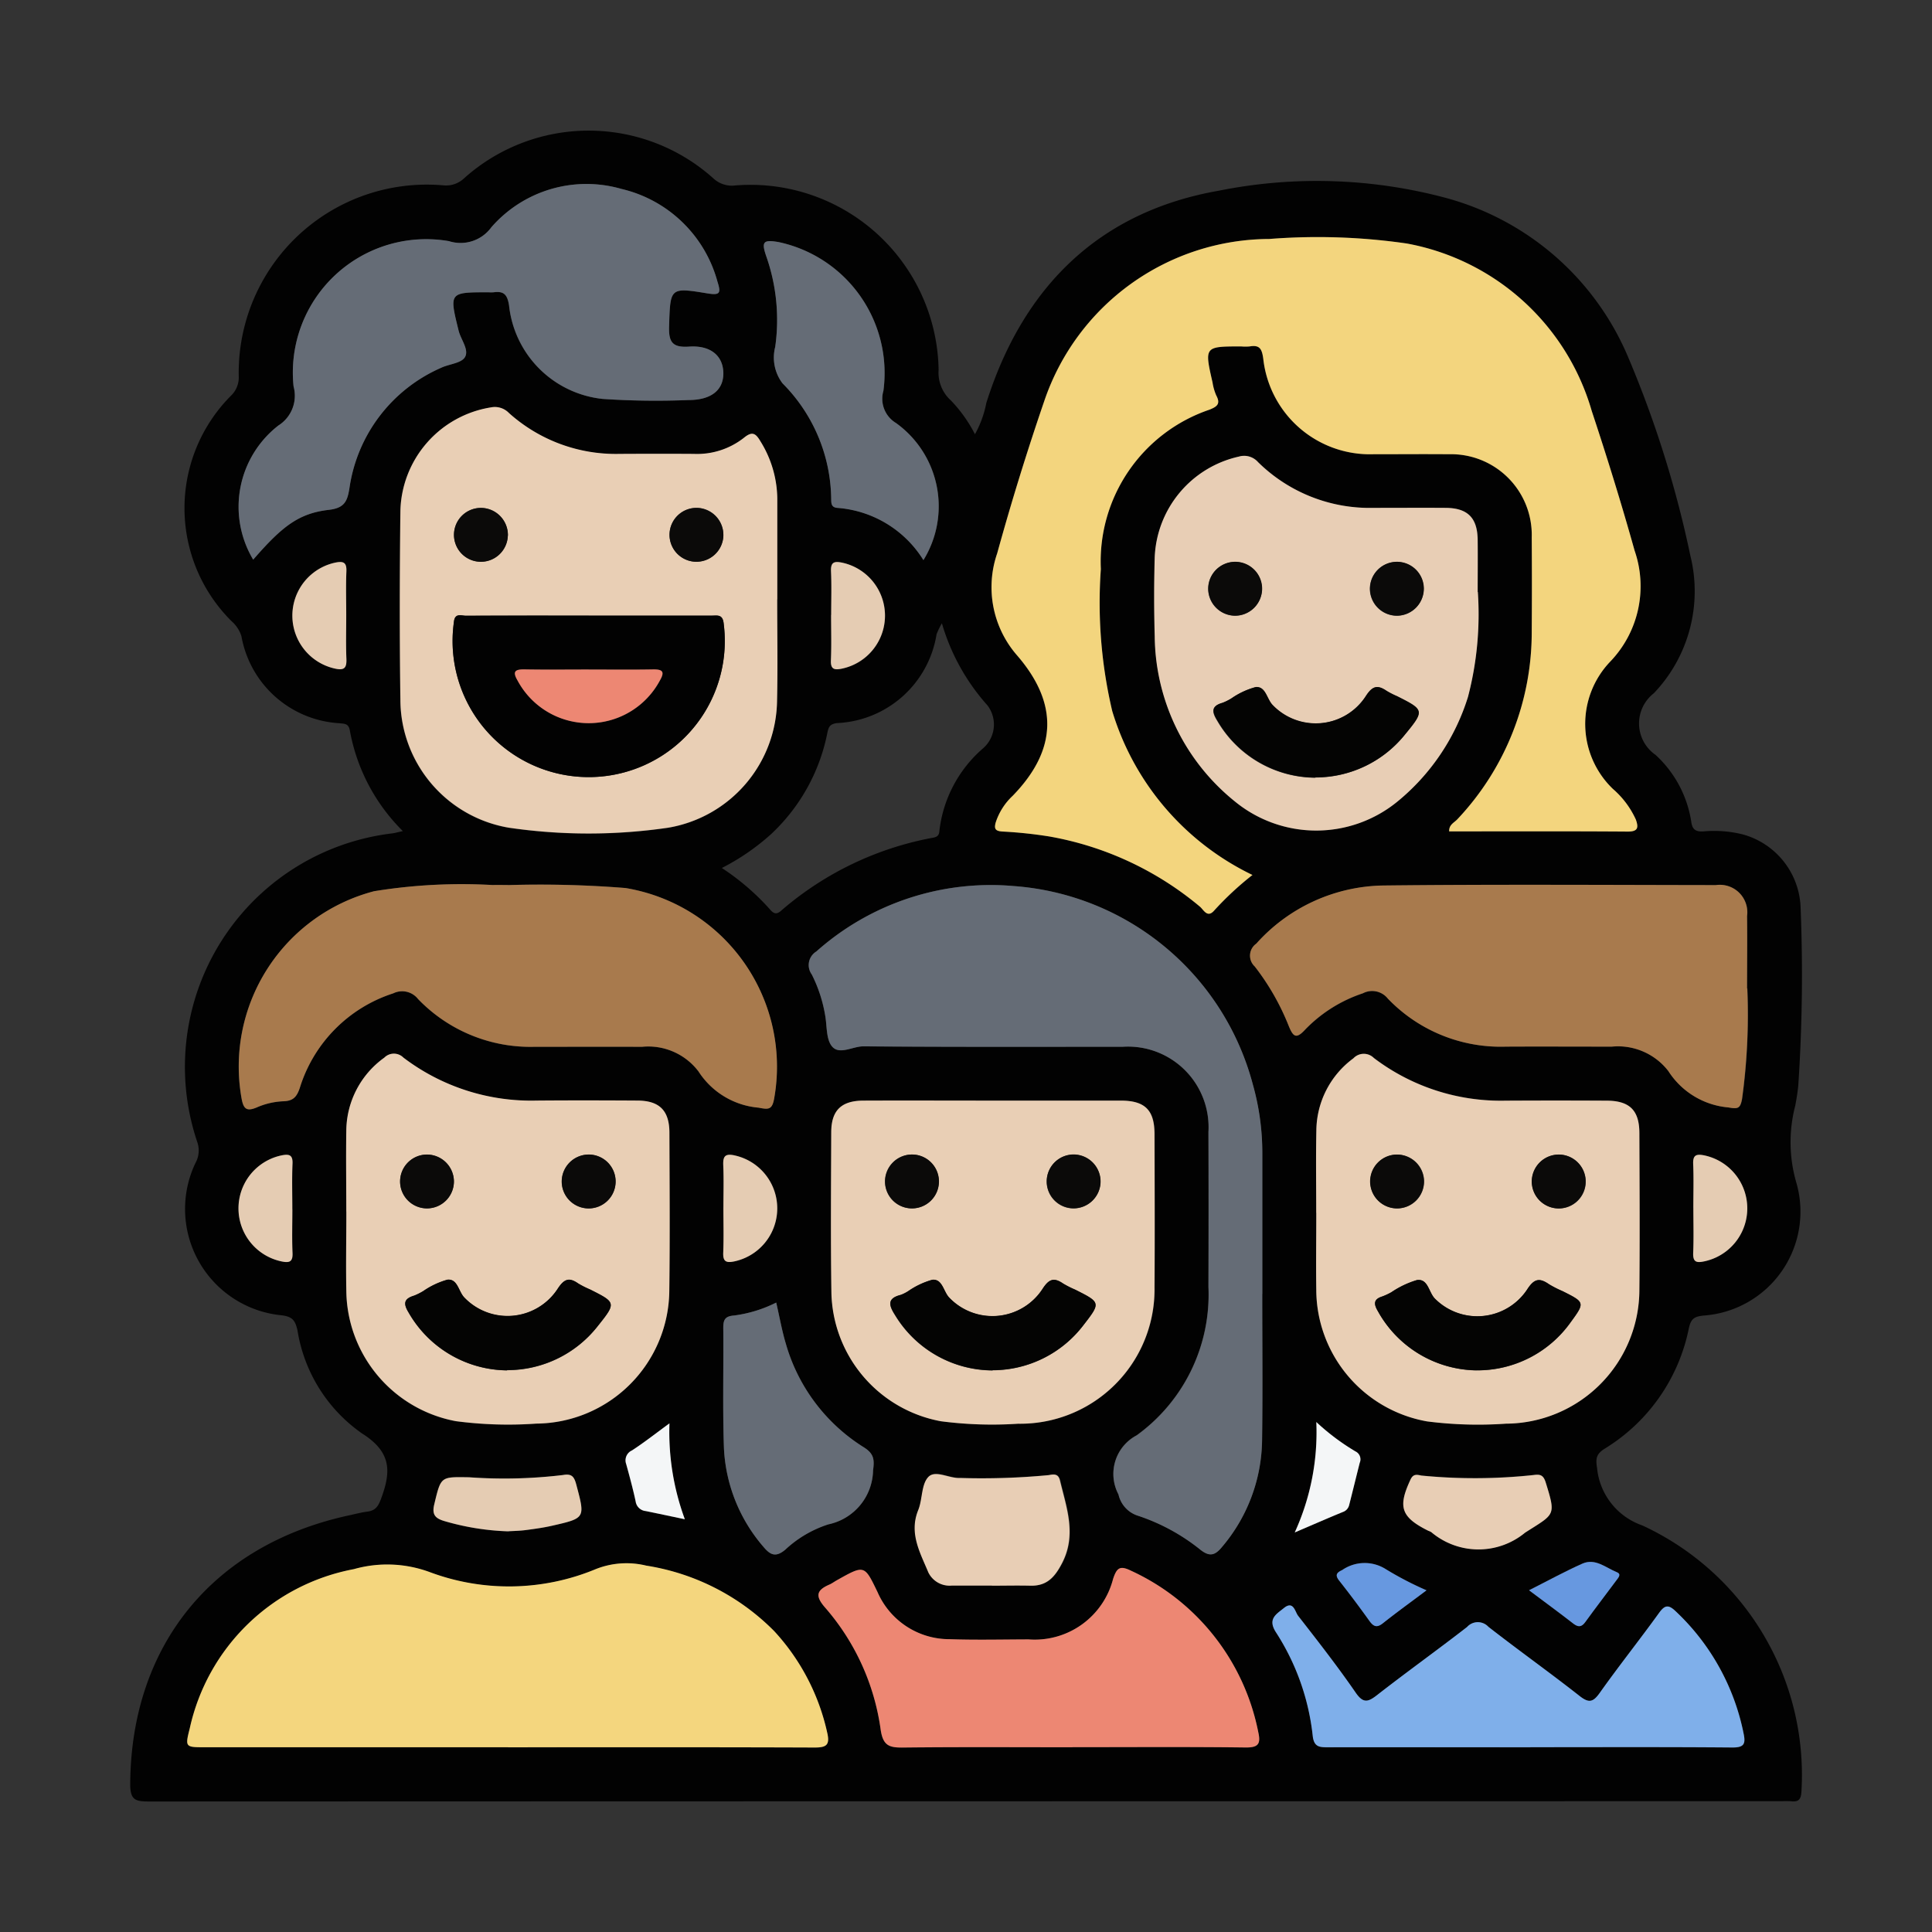 <svg xmlns="http://www.w3.org/2000/svg" xmlns:xlink="http://www.w3.org/1999/xlink" width="85" height="85" viewBox="0 0 85 85"><rect x="0" y="0" width="85" height="85" fill="#333333" stroke="none"/><defs><clipPath id="a"><rect width="73.544" height="73.51" fill="none"/></clipPath></defs><g transform="translate(-1347 -8917.851)"><g transform="translate(12 2328.851)"><rect width="85" height="85" transform="translate(1335 6589)" fill="none"/><g transform="translate(1340.728 6594.745)"><g clip-path="url(#a)"><path d="M11.986,30.81A8.3,8.3,0,0,1,9.665,26.4c-.056-.325-.241-.3-.463-.326a4.65,4.65,0,0,1-4.308-3.829,1.463,1.463,0,0,0-.437-.663,7.007,7.007,0,0,1-.023-9.918,1.106,1.106,0,0,0,.342-.838,8.276,8.276,0,0,1,9.008-8.416,1.157,1.157,0,0,0,.92-.323,8.211,8.211,0,0,1,10.942.006,1.2,1.2,0,0,0,.987.32,8.278,8.278,0,0,1,8.934,8.113,1.649,1.649,0,0,0,.545,1.352,6.231,6.231,0,0,1,1.054,1.482,4.631,4.631,0,0,0,.5-1.376C39.275,6.889,42.615,3.569,47.9,2.644a21.944,21.944,0,0,1,9.981.317,12.141,12.141,0,0,1,8,6.953,47.112,47.112,0,0,1,2.761,8.792,6.5,6.5,0,0,1-1.609,6.05,1.681,1.681,0,0,0,.07,2.706A5.019,5.019,0,0,1,68.679,30.4c.045.333.175.451.522.434a5.189,5.189,0,0,1,1.762.136,3.459,3.459,0,0,1,2.525,3.138,73.283,73.283,0,0,1-.1,7.919c-.03.293-.077.586-.133.876a6.368,6.368,0,0,0,.055,3.407,4.583,4.583,0,0,1-4.084,5.824c-.409.044-.557.13-.652.562a8.07,8.07,0,0,1-3.71,5.3c-.365.229-.394.439-.329.834a2.975,2.975,0,0,0,1.986,2.535,12.092,12.092,0,0,1,7.007,11.708c-.02.38-.149.467-.477.428a3.146,3.146,0,0,0-.37,0q-35.927,0-71.854.012c-.59,0-.829-.057-.826-.765.033-6.094,3.624-10.529,9.638-11.826.265-.057.528-.128.8-.163.334-.044.464-.21.588-.54.447-1.193.5-2.063-.83-2.9a6.838,6.838,0,0,1-2.836-4.528c-.1-.441-.215-.614-.719-.67a4.7,4.7,0,0,1-3.77-6.7,1.128,1.128,0,0,0,.086-.9,10.344,10.344,0,0,1,8.565-13.6c.12-.013.237-.052.47-.1m37.392,1.937a11.78,11.78,0,0,1-6.181-7.22,20.769,20.769,0,0,1-.5-6.244,7.05,7.05,0,0,1,4.777-7.013c.338-.134.5-.253.3-.625a2.262,2.262,0,0,1-.163-.567c-.363-1.591-.362-1.591,1.262-1.591a2.168,2.168,0,0,0,.37,0c.449-.078.543.114.6.55a4.719,4.719,0,0,0,4.834,4.193c1.111.007,2.222-.007,3.333,0a3.55,3.55,0,0,1,3.643,3.655q.017,2.073,0,4.148a11.975,11.975,0,0,1-3.272,8.258c-.135.147-.373.237-.362.532,2.628,0,5.241-.01,7.854.009.465,0,.482-.181.361-.526a3.924,3.924,0,0,0-1.01-1.35,3.965,3.965,0,0,1-.114-5.607,4.788,4.788,0,0,0,1.068-4.879c-.577-2.063-1.211-4.111-1.885-6.144a10.426,10.426,0,0,0-8.131-7.367,27.283,27.283,0,0,0-6.056-.2,10.493,10.493,0,0,0-9.9,7.133q-1.132,3.319-2.071,6.7a4.561,4.561,0,0,0,.849,4.456c1.858,2.129,1.8,4.182-.165,6.209a2.779,2.779,0,0,0-.743,1.172c-.082.286-.017.384.3.4a19.275,19.275,0,0,1,2.058.217,14.116,14.116,0,0,1,6.625,3.087c.167.137.328.526.638.161a13.6,13.6,0,0,1,1.678-1.557M28.465,20.628h0c0-1.481,0-2.963,0-4.444a4.866,4.866,0,0,0-.749-2.519c-.2-.341-.358-.438-.716-.145a3.33,3.33,0,0,1-2.207.711c-1.086-.009-2.173-.007-3.259,0a7.034,7.034,0,0,1-4.876-1.8.862.862,0,0,0-.794-.246,4.728,4.728,0,0,0-3.981,4.58c-.03,2.765-.035,5.531,0,8.3a5.731,5.731,0,0,0,4.774,5.612,24.229,24.229,0,0,0,7.008,0,5.747,5.747,0,0,0,4.79-5.6c.033-1.481.006-2.963.006-4.444m-11.837,50.5c4.493,0,8.986-.008,13.478.01.523,0,.689-.107.56-.655a9.636,9.636,0,0,0-2.332-4.466,10.124,10.124,0,0,0-5.627-2.881,3.667,3.667,0,0,0-2.211.148,9.954,9.954,0,0,1-7.3.143,5.394,5.394,0,0,0-3.355-.137A9.117,9.117,0,0,0,2.62,70.3c-.21.825-.2.829.678.829h13.33M49.806,51.184q0-3.111,0-6.221a11.116,11.116,0,0,0-.417-2.993,11.769,11.769,0,0,0-10.52-8.733,11.533,11.533,0,0,0-8.685,2.879.7.7,0,0,0-.2,1.01,6.3,6.3,0,0,1,.593,1.822c.082.46.038,1.037.3,1.347.326.383.9-.01,1.378-.006,3.8.032,7.6.015,11.405.019a3.546,3.546,0,0,1,3.775,3.747q.01,3.407,0,6.814A7.64,7.64,0,0,1,44.278,57.4a1.919,1.919,0,0,0-.8,2.6,1.267,1.267,0,0,0,.878.943,8.772,8.772,0,0,1,2.716,1.482c.422.339.661.249.963-.118A7.379,7.379,0,0,0,49.8,57.627c.031-2.147.007-4.3.009-6.443m2.373-3.569c0,1.135-.014,2.27,0,3.4a5.9,5.9,0,0,0,4.874,5.773,17.578,17.578,0,0,0,3.469.1,5.9,5.9,0,0,0,5.872-5.9c.025-2.294.01-4.588,0-6.882,0-1.007-.431-1.425-1.451-1.43q-2.22-.01-4.44,0A9.23,9.23,0,0,1,54.717,40.8a.626.626,0,0,0-.9.014,3.988,3.988,0,0,0-1.63,3.172c-.024,1.208-.005,2.417-.007,3.626M9.508,47.562c0,1.184-.02,2.369,0,3.552a5.9,5.9,0,0,0,4.818,5.67,17.564,17.564,0,0,0,3.542.107,5.9,5.9,0,0,0,5.849-5.848c.031-2.318.012-4.637.005-6.956,0-.968-.436-1.4-1.4-1.407-1.48-.009-2.96-.012-4.44,0a9.287,9.287,0,0,1-5.862-1.889.593.593,0,0,0-.841,0A3.993,3.993,0,0,0,9.512,44.01c-.022,1.183,0,2.368,0,3.552m28.445-4.884c-1.9,0-3.8-.006-5.7,0-.969,0-1.4.434-1.407,1.4-.007,2.344-.027,4.689.007,7.033a5.884,5.884,0,0,0,4.816,5.674,17.419,17.419,0,0,0,3.4.109,5.91,5.91,0,0,0,6-6.006c.016-2.246.007-4.491,0-6.737,0-1.057-.42-1.469-1.485-1.472-1.876,0-3.751,0-5.627,0M59.29,20.3c0-.765.007-1.529,0-2.294-.011-.966-.439-1.4-1.4-1.405-1.06-.009-2.121,0-3.181,0a7,7,0,0,1-5.081-2.013.813.813,0,0,0-.845-.242,4.736,4.736,0,0,0-3.7,4.422q-.051,1.737,0,3.477A9.439,9.439,0,0,0,48.6,29.518a5.642,5.642,0,0,0,7.162-.009,9.648,9.648,0,0,0,3.09-4.594A14.388,14.388,0,0,0,59.29,20.3M16.622,33.195c-.222,0-.444-.008-.666,0a24.058,24.058,0,0,0-5.228.272A7.973,7.973,0,0,0,4.9,42.591c.084.456.22.577.668.389a3.239,3.239,0,0,1,1.142-.27c.452-.011.615-.187.753-.6a6.34,6.34,0,0,1,4.109-4.15.888.888,0,0,1,1.092.252,6.855,6.855,0,0,0,5.12,2.1c1.579,0,3.159,0,4.738,0A2.77,2.77,0,0,1,25,41.393a3.494,3.494,0,0,0,2.645,1.594c.433.085.59.095.68-.382a7.967,7.967,0,0,0-6.536-9.281,47.037,47.037,0,0,0-5.171-.129m54.521,4.549c0-1.061.011-2.123,0-3.183A1.208,1.208,0,0,0,69.766,33.2c-4.886-.006-9.773-.038-14.658.017a7.657,7.657,0,0,0-5.562,2.559.644.644,0,0,0-.068,1,10.713,10.713,0,0,1,1.5,2.626c.189.461.321.591.717.156a6.269,6.269,0,0,1,2.542-1.6.88.88,0,0,1,1.1.235,6.875,6.875,0,0,0,5.19,2.111c1.555-.008,3.109,0,4.664,0a2.8,2.8,0,0,1,2.487,1.075,3.494,3.494,0,0,0,2.641,1.6c.419.074.52.05.6-.365a27.087,27.087,0,0,0,.232-4.87M5.411,18.875c1.282-1.475,2.006-2.036,3.331-2.189.69-.079.81-.387.9-.947a6.838,6.838,0,0,1,4.031-5.3c.352-.17.888-.2,1.049-.467.2-.325-.178-.767-.276-1.166-.417-1.693-.423-1.692,1.314-1.69a1.676,1.676,0,0,0,.222,0c.444-.059.605.086.683.577a4.631,4.631,0,0,0,4.126,4.115,35.065,35.065,0,0,0,3.772.048c1,0,1.546-.441,1.529-1.206-.016-.739-.554-1.207-1.5-1.144-.727.049-.909-.18-.886-.892.054-1.689.022-1.724,1.665-1.453.583.1.625,0,.462-.517A5.728,5.728,0,0,0,21.62,2.569a5.55,5.55,0,0,0-5.73,1.687,1.673,1.673,0,0,1-1.867.612A5.867,5.867,0,0,0,7.188,11.26a1.545,1.545,0,0,1-.669,1.72,4.53,4.53,0,0,0-1.108,5.9M41.454,71.126c2.54,0,5.08-.017,7.62.013.559.007.672-.159.557-.668a9.93,9.93,0,0,0-5.594-7.106c-.489-.237-.63-.136-.795.36a3.559,3.559,0,0,1-3.719,2.659c-1.159,0-2.319.031-3.477-.009a3.446,3.446,0,0,1-3.163-2.067c-.585-1.206-.574-1.212-1.8-.521-.107.06-.208.136-.32.185-.553.24-.641.49-.2,1a10.313,10.313,0,0,1,2.453,5.37c.1.706.363.8.967.8,2.49-.028,4.981-.012,7.472-.012m20.149,0c2.963,0,5.925-.012,8.887.012.494,0,.588-.145.5-.588a10.1,10.1,0,0,0-3-5.41c-.32-.306-.479-.261-.728.083-.854,1.179-1.762,2.318-2.6,3.505-.3.417-.477.472-.895.143-1.319-1.037-2.687-2.01-4.01-3.041a.634.634,0,0,0-.939.007c-1.306,1.014-2.65,1.977-3.954,2.992-.4.313-.613.383-.952-.11-.8-1.158-1.664-2.267-2.529-3.376-.137-.176-.2-.684-.628-.336-.326.267-.726.472-.347,1.061a10.448,10.448,0,0,1,1.619,4.556c.056.511.317.506.691.505,2.962-.008,5.925,0,8.887,0m-25.9-49.449a3.553,3.553,0,0,0-.229.475,4.644,4.644,0,0,1-4.385,3.909c-.331.047-.369.187-.425.456a8.28,8.28,0,0,1-2.481,4.439,10.024,10.024,0,0,1-2.156,1.48,10.655,10.655,0,0,1,2.126,1.832c.252.3.4.117.582-.039a14.112,14.112,0,0,1,6.446-3.1c.2-.039.4-.038.416-.314a5.645,5.645,0,0,1,1.914-3.636,1.388,1.388,0,0,0,.2-1.9,9.317,9.317,0,0,1-2-3.6M34.9,18.9a4.51,4.51,0,0,0-1.208-6.036,1.245,1.245,0,0,1-.552-1.414,5.889,5.889,0,0,0-4.607-6.543c-.674-.117-.768-.023-.554.605a8.45,8.45,0,0,1,.4,4.005,1.878,1.878,0,0,0,.321,1.6,7.315,7.315,0,0,1,2.141,5.048c.005.2-.023.407.271.431A4.882,4.882,0,0,1,34.9,18.9M28.422,51.564a5.794,5.794,0,0,1-1.854.569c-.4.03-.478.193-.474.55.017,1.749-.032,3.5.028,5.246a7.138,7.138,0,0,0,1.738,4.379c.3.359.541.48.961.128a5.019,5.019,0,0,1,1.9-1.116,2.472,2.472,0,0,0,1.963-2.372c.07-.493.026-.742-.4-1.013a7.941,7.941,0,0,1-3.435-4.556c-.175-.583-.28-1.186-.425-1.815m9.5,12.45c.566,0,1.132-.011,1.7,0,.715.017,1.065-.366,1.386-.982.654-1.257.2-2.429-.084-3.635-.079-.329-.287-.286-.5-.247a31.094,31.094,0,0,1-3.9.125c-.488.026-1.086-.384-1.4-.037s-.247.979-.438,1.451c-.413,1.017.084,1.87.444,2.739a1.038,1.038,0,0,0,1.035.582H37.92m18.893-4.84c-.19-.037-.358-.091-.481.169-.57,1.213-.428,1.655.776,2.257a.8.8,0,0,1,.134.061,3.217,3.217,0,0,0,4.128.023c1.312-.84,1.366-.724.906-2.211-.1-.329-.245-.364-.524-.325a24.11,24.11,0,0,1-4.94.025M16.636,61.626c.22-.014.493-.017.761-.052.39-.051.781-.1,1.164-.192,1.472-.336,1.454-.337,1.065-1.8-.095-.356-.2-.5-.583-.432a21.677,21.677,0,0,1-4.132.1c-1.259-.02-1.238-.055-1.537,1.2-.108.453.054.61.448.728a11.2,11.2,0,0,0,2.814.451m14.2-40.321c0,.665.02,1.331-.008,1.994-.017.4.148.441.481.372a2.382,2.382,0,0,0,0-4.666c-.339-.068-.494-.016-.477.379.028.639.008,1.28.008,1.92M68.772,47.389c0,.665.021,1.33-.008,1.994-.017.411.16.433.486.365a2.382,2.382,0,0,0-.014-4.666c-.347-.068-.488,0-.472.386.027.639.007,1.28.007,1.921M26.1,47.372c0,.665.019,1.33-.007,1.994-.015.382.118.458.47.388a2.385,2.385,0,0,0,.019-4.669c-.417-.09-.5.056-.488.44.027.615.007,1.231.007,1.847m-18.964.084c0-.665-.02-1.331.008-1.995.017-.4-.144-.444-.479-.376a2.383,2.383,0,0,0,0,4.666c.336.068.5.025.48-.374-.028-.639-.008-1.281-.008-1.921M9.505,21.314c0-.64-.02-1.282.007-1.921.016-.382-.119-.458-.47-.39a2.385,2.385,0,0,0-.021,4.669c.416.091.506-.052.49-.438-.026-.639-.007-1.281-.007-1.921M51.236,61.675c.781-.335,1.445-.628,2.116-.9a.427.427,0,0,0,.278-.31c.157-.618.307-1.237.464-1.855a.384.384,0,0,0-.189-.5,10.014,10.014,0,0,1-1.721-1.292,10.61,10.61,0,0,1-.949,4.856M24.4,61.1a11.085,11.085,0,0,1-.677-4.22c-.611.446-1.113.842-1.648,1.189a.477.477,0,0,0-.256.6c.149.546.3,1.094.417,1.647a.493.493,0,0,0,.442.421c.527.108,1.054.221,1.722.361m32.633,3.124a14.547,14.547,0,0,1-1.785-.926,1.735,1.735,0,0,0-1.924.031c-.263.119-.322.232-.126.48.455.577.894,1.167,1.323,1.764.176.245.323.313.588.1.593-.471,1.208-.915,1.924-1.452m4.507,0c.717.537,1.332.988,1.934,1.456.219.17.368.181.542-.059.448-.619.914-1.225,1.37-1.839.082-.11.231-.267.017-.352-.487-.2-.947-.63-1.517-.377-.762.339-1.495.742-2.347,1.172" transform="translate(0 0)" fill="#020202"/><path d="M139.35,43.881a13.646,13.646,0,0,0-1.678,1.557c-.31.365-.471-.024-.638-.161a14.115,14.115,0,0,0-6.625-3.087,19.43,19.43,0,0,0-2.058-.217c-.315-.02-.379-.118-.3-.4A2.78,2.78,0,0,1,128.8,40.4c1.97-2.027,2.024-4.079.165-6.208a4.562,4.562,0,0,1-.849-4.456q.932-3.381,2.071-6.7a10.492,10.492,0,0,1,9.9-7.133,27.284,27.284,0,0,1,6.056.2,10.426,10.426,0,0,1,8.131,7.367c.674,2.033,1.309,4.081,1.886,6.143a4.788,4.788,0,0,1-1.068,4.879,3.965,3.965,0,0,0,.114,5.607,3.927,3.927,0,0,1,1.01,1.35c.121.346.1.529-.361.526-2.613-.019-5.226-.009-7.854-.009-.011-.3.227-.385.361-.532a11.976,11.976,0,0,0,3.272-8.258q.015-2.074,0-4.148a3.55,3.55,0,0,0-3.643-3.655c-1.111-.01-2.222,0-3.333,0a4.718,4.718,0,0,1-4.834-4.193c-.059-.436-.153-.628-.6-.55a2.2,2.2,0,0,1-.37,0c-1.624,0-1.625,0-1.262,1.591a2.278,2.278,0,0,0,.163.567c.2.372.034.491-.3.625a7.051,7.051,0,0,0-4.778,7.013,20.788,20.788,0,0,0,.5,6.244,11.782,11.782,0,0,0,6.181,7.22" transform="translate(-89.972 -11.134)" fill="#f3d57e"/><path d="M56.616,49.5c0,1.481.027,2.963-.006,4.444a5.747,5.747,0,0,1-4.79,5.6,24.24,24.24,0,0,1-7.008,0,5.731,5.731,0,0,1-4.774-5.612c-.038-2.765-.032-5.53,0-8.3a4.729,4.729,0,0,1,3.981-4.58.863.863,0,0,1,.794.246,7.035,7.035,0,0,0,4.876,1.8c1.086-.005,2.173-.008,3.259,0a3.331,3.331,0,0,0,2.207-.711c.358-.293.512-.2.716.145a4.866,4.866,0,0,1,.749,2.519c0,1.481,0,2.963,0,4.444Zm-8.291.713c-1.8,0-3.6,0-5.4.006-.207,0-.5-.141-.535.286a5.988,5.988,0,1,0,11.872.077c-.041-.444-.281-.368-.539-.368q-2.7,0-5.4,0m-3.56-3.522a1.184,1.184,0,1,0-1.2,1.15,1.194,1.194,0,0,0,1.2-1.15m9.483.023a1.185,1.185,0,1,0-1.224,1.126,1.2,1.2,0,0,0,1.224-1.126" transform="translate(-28.15 -28.874)" fill="#e9cfb5"/><path d="M22.581,220.725H9.251c-.874,0-.888,0-.678-.829a9.116,9.116,0,0,1,7.221-7.008,5.394,5.394,0,0,1,3.355.137,9.956,9.956,0,0,0,7.3-.143,3.667,3.667,0,0,1,2.211-.148,10.126,10.126,0,0,1,5.627,2.881,9.637,9.637,0,0,1,2.332,4.466c.129.548-.037.657-.56.655-4.493-.017-8.985-.01-13.478-.01" transform="translate(-5.953 -149.598)" fill="#f4d67e"/><path d="M120.653,129.961c0,2.148.023,4.3-.008,6.443a7.377,7.377,0,0,1-1.758,4.686c-.3.367-.541.457-.963.118a8.779,8.779,0,0,0-2.716-1.482,1.267,1.267,0,0,1-.878-.943,1.92,1.92,0,0,1,.8-2.6,7.641,7.641,0,0,0,3.158-6.536q.012-3.407,0-6.814a3.546,3.546,0,0,0-3.775-3.747c-3.8,0-7.6.013-11.406-.019-.474,0-1.052.389-1.378.006-.264-.31-.221-.887-.3-1.347a6.3,6.3,0,0,0-.593-1.822.7.7,0,0,1,.2-1.01,11.532,11.532,0,0,1,8.685-2.879,11.769,11.769,0,0,1,10.521,8.733,11.116,11.116,0,0,1,.416,2.993q0,3.111,0,6.221" transform="translate(-70.848 -78.777)" fill="#656c76"/><path d="M176.006,144.016c0-1.209-.018-2.417.006-3.626a3.989,3.989,0,0,1,1.63-3.172.626.626,0,0,1,.9-.014,9.227,9.227,0,0,0,5.792,1.877q2.22-.012,4.44,0c1.019,0,1.448.422,1.45,1.429.007,2.294.022,4.588,0,6.882a5.9,5.9,0,0,1-5.872,5.9,17.6,17.6,0,0,1-3.469-.1,5.9,5.9,0,0,1-4.874-5.774c-.017-1.134,0-2.269,0-3.4m7.042,6.929a5.032,5.032,0,0,0,4.15-2.113c.637-.872.629-.877-.352-1.369a4.807,4.807,0,0,1-.591-.3c-.418-.289-.652-.266-.968.225a2.631,2.631,0,0,1-4.05.413c-.286-.273-.3-.9-.8-.826a4.092,4.092,0,0,0-1.125.535,2.784,2.784,0,0,1-.4.187c-.408.127-.37.349-.188.656a5.038,5.038,0,0,0,4.327,2.594m-2.3-8.321a1.184,1.184,0,1,0-1.155,1.195,1.191,1.191,0,0,0,1.155-1.195m5.956-1.173a1.185,1.185,0,1,0,1.156,1.193,1.189,1.189,0,0,0-1.156-1.193" transform="translate(-123.826 -96.401)" fill="#e9cfb5"/><path d="M32.054,143.953c0-1.184-.018-2.368,0-3.552a3.994,3.994,0,0,1,1.674-3.224.592.592,0,0,1,.841,0,9.288,9.288,0,0,0,5.862,1.889c1.48-.012,2.96-.009,4.44,0,.962.006,1.395.44,1.4,1.408.007,2.319.025,4.637-.005,6.956a5.9,5.9,0,0,1-5.849,5.848,17.563,17.563,0,0,1-3.542-.107,5.9,5.9,0,0,1-4.818-5.67c-.024-1.183,0-2.368,0-3.552m7.074,6.981a5.049,5.049,0,0,0,3.973-1.922c.83-1.039.824-1.047-.323-1.624a4.184,4.184,0,0,1-.526-.266c-.409-.285-.624-.194-.906.24a2.632,2.632,0,0,1-4.1.382c-.261-.264-.293-.836-.749-.787a3.556,3.556,0,0,0-1.06.5,2.75,2.75,0,0,1-.4.2c-.444.135-.491.34-.246.741a5.046,5.046,0,0,0,4.333,2.544m3.614-9.494a1.185,1.185,0,1,0,1.16,1.189,1.189,1.189,0,0,0-1.16-1.189m-5.952,1.185a1.184,1.184,0,1,0-1.168,1.183,1.191,1.191,0,0,0,1.168-1.183" transform="translate(-22.547 -96.391)" fill="#e9cfb5"/><path d="M111.128,143.963c1.876,0,3.751,0,5.627,0,1.065,0,1.482.415,1.485,1.472.005,2.246.015,4.492,0,6.738a5.91,5.91,0,0,1-6,6.006,17.394,17.394,0,0,1-3.4-.109,5.884,5.884,0,0,1-4.816-5.674c-.034-2.344-.015-4.689-.007-7.033,0-.964.438-1.393,1.408-1.4,1.9-.008,3.8,0,5.7,0m-.011,11.866a5.031,5.031,0,0,0,3.992-1.978c.772-.995.767-1-.362-1.567a4.321,4.321,0,0,1-.526-.266c-.406-.28-.623-.205-.908.235a2.63,2.63,0,0,1-4.1.387c-.262-.264-.3-.835-.749-.79a3.5,3.5,0,0,0-1.061.5,1.753,1.753,0,0,1-.329.165c-.635.156-.5.49-.24.9a5.036,5.036,0,0,0,4.28,2.421m4.752-8.3a1.184,1.184,0,1,0-1.178,1.172,1.191,1.191,0,0,0,1.178-1.172m-8.272-1.2a1.185,1.185,0,1,0,1.16,1.189,1.188,1.188,0,0,0-1.16-1.189" transform="translate(-73.175 -101.286)" fill="#e9cfb5"/><path d="M166.21,54.272a14.38,14.38,0,0,1-.433,4.615,9.648,9.648,0,0,1-3.09,4.594,5.641,5.641,0,0,1-7.162.009,9.438,9.438,0,0,1-3.532-7.275q-.05-1.737,0-3.477a4.736,4.736,0,0,1,3.7-4.422.813.813,0,0,1,.845.242,7,7,0,0,0,5.081,2.013c1.061,0,2.121-.007,3.182,0,.962.009,1.389.44,1.4,1.405.009.765,0,1.529,0,2.294m-7.145,8.165a5.04,5.04,0,0,0,3.917-1.859c.889-1.083.883-1.105-.328-1.714a3.779,3.779,0,0,1-.459-.234c-.4-.276-.621-.221-.91.227a2.627,2.627,0,0,1-4.1.4c-.263-.265-.3-.832-.748-.794a3.4,3.4,0,0,0-1.061.493,2.386,2.386,0,0,1-.4.2c-.535.148-.444.431-.217.8a5.018,5.018,0,0,0,4.3,2.491m3.608-7.126a1.184,1.184,0,1,0-1.2-1.147,1.195,1.195,0,0,0,1.2,1.147m-7.137,0a1.184,1.184,0,1,0-1.178-1.171,1.2,1.2,0,0,0,1.178,1.171" transform="translate(-106.919 -33.972)" fill="#e8ceb5"/><path d="M27.947,111.954a47.1,47.1,0,0,1,5.171.129,7.967,7.967,0,0,1,6.536,9.281c-.09.477-.248.467-.68.382a3.5,3.5,0,0,1-2.645-1.594,2.771,2.771,0,0,0-2.48-1.085c-1.579-.005-3.158,0-4.737,0a6.854,6.854,0,0,1-5.12-2.1.888.888,0,0,0-1.092-.252,6.339,6.339,0,0,0-4.109,4.149c-.137.417-.3.593-.753.6a3.242,3.242,0,0,0-1.143.27c-.449.188-.584.067-.668-.389a7.974,7.974,0,0,1,5.826-9.122,24.075,24.075,0,0,1,5.228-.272c.222-.009.444,0,.666,0" transform="translate(-11.325 -78.758)" fill="#a87a4d"/><path d="M188.075,116.5a27.174,27.174,0,0,1-.232,4.87c-.08.415-.181.439-.6.365a3.494,3.494,0,0,1-2.641-1.6,2.8,2.8,0,0,0-2.486-1.075c-1.555,0-3.11-.008-4.664,0a6.877,6.877,0,0,1-5.189-2.111.881.881,0,0,0-1.1-.236,6.268,6.268,0,0,0-2.542,1.6c-.4.435-.528.3-.717-.156a10.7,10.7,0,0,0-1.5-2.627.644.644,0,0,1,.068-1,7.657,7.657,0,0,1,5.562-2.559c4.885-.055,9.772-.023,14.658-.017a1.207,1.207,0,0,1,1.373,1.362c.015,1.061,0,2.122,0,3.183" transform="translate(-116.931 -78.758)" fill="#a87a4d"/><path d="M16.757,24.476a4.529,4.529,0,0,1,1.108-5.9,1.546,1.546,0,0,0,.669-1.72,5.867,5.867,0,0,1,6.836-6.392,1.673,1.673,0,0,0,1.867-.612A5.55,5.55,0,0,1,32.966,8.17a5.73,5.73,0,0,1,4.217,4.073c.163.516.12.613-.462.517-1.643-.271-1.61-.236-1.665,1.453-.023.713.16.941.887.892.942-.063,1.48.406,1.5,1.144.017.766-.533,1.207-1.529,1.206a35.07,35.07,0,0,1-3.772-.048,4.631,4.631,0,0,1-4.126-4.115c-.078-.492-.239-.636-.683-.577a1.681,1.681,0,0,1-.222,0c-1.737,0-1.731,0-1.314,1.69.1.4.471.84.276,1.166-.161.268-.7.3-1.049.467a6.839,6.839,0,0,0-4.032,5.3c-.09.56-.21.868-.9.948-1.324.153-2.049.714-3.331,2.189" transform="translate(-11.346 -5.601)" fill="#656c76"/><path d="M113.321,221.229c-2.491,0-4.982-.016-7.472.012-.6.007-.866-.09-.967-.8a10.318,10.318,0,0,0-2.453-5.37c-.443-.51-.355-.759.2-1,.112-.049.212-.125.319-.185,1.229-.691,1.218-.686,1.8.521a3.447,3.447,0,0,0,3.164,2.067c1.158.04,2.318.012,3.477.009a3.559,3.559,0,0,0,3.72-2.659c.165-.5.306-.6.795-.36a9.93,9.93,0,0,1,5.594,7.106c.115.509,0,.674-.556.668-2.54-.031-5.08-.013-7.62-.013" transform="translate(-71.866 -150.102)" fill="#ed8773"/><path d="M180.87,225.134c-2.962,0-5.925,0-8.887,0-.375,0-.636.006-.691-.505a10.448,10.448,0,0,0-1.619-4.556c-.379-.589.02-.795.347-1.061.425-.348.491.159.628.336.864,1.109,1.732,2.219,2.529,3.376.339.493.55.423.952.11,1.3-1.015,2.649-1.978,3.954-2.992a.634.634,0,0,1,.939-.007c1.322,1.032,2.691,2.005,4.009,3.041.418.329.6.273.895-.143.842-1.187,1.75-2.326,2.6-3.505.249-.344.408-.389.728-.083a10.1,10.1,0,0,1,3,5.41c.09.443,0,.592-.5.588-2.962-.025-5.925-.012-8.887-.012" transform="translate(-119.266 -154.007)" fill="#7fafea"/><path d="M101.064,30.445a4.881,4.881,0,0,0-3.789-2.3c-.293-.023-.265-.235-.271-.431a7.315,7.315,0,0,0-2.141-5.048,1.878,1.878,0,0,1-.322-1.605,8.45,8.45,0,0,0-.4-4.005c-.214-.628-.119-.722.554-.605A5.89,5.89,0,0,1,99.3,22.995a1.245,1.245,0,0,0,.552,1.414,4.509,4.509,0,0,1,1.207,6.036" transform="translate(-66.163 -11.544)" fill="#656c76"/><path d="M90.346,173.944c.145.628.25,1.232.425,1.815a7.942,7.942,0,0,0,3.435,4.555c.427.271.47.52.4,1.013a2.472,2.472,0,0,1-1.962,2.372,5.023,5.023,0,0,0-1.9,1.116c-.42.352-.664.232-.961-.128a7.142,7.142,0,0,1-1.738-4.379c-.06-1.747-.011-3.5-.028-5.246,0-.357.071-.52.474-.55a5.787,5.787,0,0,0,1.854-.569" transform="translate(-61.924 -122.38)" fill="#656c76"/><path d="M119.83,204.284h-1.772a1.039,1.039,0,0,1-1.035-.582c-.36-.868-.857-1.721-.444-2.739.191-.472.132-1.116.438-1.45s.916.063,1.4.037a31.148,31.148,0,0,0,3.9-.125c.218-.039.426-.082.5.247.289,1.206.739,2.377.084,3.635-.32.616-.671,1-1.386.982-.566-.014-1.132,0-1.7,0" transform="translate(-81.91 -140.27)" fill="#e8ceb5"/><path d="M189.743,199.527a24.108,24.108,0,0,0,4.939-.025c.279-.039.422,0,.524.325.46,1.487.407,1.371-.906,2.211a3.217,3.217,0,0,1-4.128-.023.756.756,0,0,0-.134-.061c-1.2-.6-1.346-1.044-.776-2.258.122-.26.291-.206.481-.169" transform="translate(-132.93 -140.352)" fill="#e8ceb5"/><path d="M48.3,201.975a11.2,11.2,0,0,1-2.814-.451c-.393-.117-.556-.275-.448-.727.3-1.254.278-1.217,1.537-1.2a21.656,21.656,0,0,0,4.133-.1c.387-.068.489.075.583.431.388,1.464.406,1.465-1.065,1.8-.383.087-.774.141-1.164.192-.268.035-.541.038-.761.052" transform="translate(-31.662 -140.348)" fill="#e5ccb3"/><path d="M104.015,66.356c0-.64.021-1.282-.008-1.92-.017-.395.138-.447.477-.379a2.383,2.383,0,0,1,0,4.666c-.333.068-.5.03-.481-.372.028-.663.008-1.329.008-1.994" transform="translate(-73.174 -45.05)" fill="#e5ccb3"/><path d="M231.973,154.333c0-.64.02-1.281-.007-1.92-.017-.386.125-.454.472-.386a2.382,2.382,0,0,1,.014,4.666c-.326.068-.5.046-.486-.365.028-.663.008-1.329.008-1.994" transform="translate(-163.201 -106.943)" fill="#e5ccb3"/><path d="M88.02,154.316c0-.616.02-1.232-.007-1.847-.017-.384.071-.53.488-.44a2.385,2.385,0,0,1-.019,4.669c-.352.07-.485-.006-.47-.388.026-.664.007-1.33.007-1.994" transform="translate(-61.921 -106.943)" fill="#e5ccb3"/><path d="M18.441,154.4c0,.64-.021,1.282.007,1.921.018.4-.144.443-.48.374a2.383,2.383,0,0,1,0-4.666c.335-.067.5-.023.479.376-.028.664-.008,1.33-.008,1.995" transform="translate(-11.307 -106.942)" fill="#e5ccb3"/><path d="M26.439,66.362c0,.64-.019,1.282.007,1.921.016.386-.074.529-.49.438a2.385,2.385,0,0,1,.02-4.669c.35-.069.486.007.47.39-.027.639-.007,1.281-.007,1.921" transform="translate(-16.934 -45.048)" fill="#e5ccb3"/><path d="M172.839,196.527a10.61,10.61,0,0,0,.949-4.856,10.013,10.013,0,0,0,1.721,1.292.385.385,0,0,1,.189.5c-.156.618-.307,1.238-.464,1.855a.427.427,0,0,1-.278.31c-.671.275-1.336.568-2.116.9" transform="translate(-121.603 -134.852)" fill="#f4f6f7"/><path d="M76.132,196.084c-.668-.141-1.194-.253-1.722-.361a.493.493,0,0,1-.442-.421c-.118-.553-.267-1.1-.417-1.647a.477.477,0,0,1,.256-.6c.534-.347,1.037-.744,1.648-1.19a11.084,11.084,0,0,0,.677,4.22" transform="translate(-51.729 -134.988)" fill="#f4f6f7"/><path d="M183.026,213.771c-.716.537-1.331.981-1.924,1.452-.265.21-.411.142-.588-.1-.429-.6-.868-1.187-1.323-1.764-.2-.248-.137-.36.126-.48a1.735,1.735,0,0,1,1.924-.031,14.585,14.585,0,0,0,1.785.926" transform="translate(-125.99 -149.55)" fill="#6798e0"/><path d="M207.607,213.676c.852-.43,1.585-.833,2.347-1.172.57-.253,1.03.181,1.517.377.213.086.065.242-.017.352-.456.614-.922,1.22-1.37,1.839-.174.241-.324.229-.542.059-.6-.467-1.217-.918-1.934-1.456" transform="translate(-146.064 -149.455)" fill="#6798e0"/><path d="M53.908,71.952q2.7,0,5.4,0c.258,0,.5-.076.539.368a5.988,5.988,0,1,1-11.872-.078c.036-.427.328-.285.535-.286,1.8-.01,3.6-.006,5.4-.006m0,2.371c-.937,0-1.874.012-2.811-.005-.4-.007-.567.068-.323.484a3.55,3.55,0,0,0,6.267,0c.242-.416.082-.491-.322-.483-.937.017-1.874.005-2.811.005" transform="translate(-33.733 -50.611)" fill="#020202"/><path d="M50.426,57.215A1.185,1.185,0,1,1,49.3,56a1.2,1.2,0,0,1,1.131,1.219" transform="translate(-33.811 -39.396)" fill="#0b0a09"/><path d="M82.416,57.238A1.185,1.185,0,1,1,81.308,56a1.2,1.2,0,0,1,1.107,1.24" transform="translate(-56.318 -39.396)" fill="#0b0a09"/><path d="M189.2,174.553a5.038,5.038,0,0,1-4.327-2.594c-.182-.307-.219-.53.188-.657a2.767,2.767,0,0,0,.4-.186,4.093,4.093,0,0,1,1.125-.535c.5-.069.516.553.8.826a2.631,2.631,0,0,0,4.05-.413c.315-.491.55-.514.968-.225a4.747,4.747,0,0,0,.59.3c.981.492.989.5.352,1.37a5.032,5.032,0,0,1-4.15,2.113" transform="translate(-129.976 -120.01)" fill="#040403"/><path d="M186.383,153.142a1.184,1.184,0,1,1-1.176-1.173,1.195,1.195,0,0,1,1.176,1.173" transform="translate(-129.465 -106.919)" fill="#0b0a09"/><path d="M209.218,151.968a1.185,1.185,0,1,1-1.211,1.137,1.192,1.192,0,0,1,1.211-1.137" transform="translate(-146.345 -106.918)" fill="#0b0a09"/><path d="M45.3,174.549A5.047,5.047,0,0,1,40.969,172c-.245-.4-.2-.607.246-.741a2.688,2.688,0,0,0,.4-.2,3.569,3.569,0,0,1,1.061-.5c.457-.049.488.523.749.787a2.632,2.632,0,0,0,4.1-.382c.283-.434.5-.526.906-.24a4.182,4.182,0,0,0,.526.266c1.147.577,1.153.585.323,1.624a5.051,5.051,0,0,1-3.973,1.922" transform="translate(-28.721 -120.005)" fill="#040403"/><path d="M65.263,151.968a1.185,1.185,0,1,1-1.207,1.141,1.192,1.192,0,0,1,1.207-1.141" transform="translate(-45.067 -106.919)" fill="#0b0a09"/><path d="M42.43,153.154a1.184,1.184,0,1,1-1.164-1.185,1.195,1.195,0,0,1,1.164,1.185" transform="translate(-28.187 -106.919)" fill="#0b0a09"/><path d="M117.316,174.549a5.036,5.036,0,0,1-4.28-2.421c-.261-.407-.395-.741.24-.9a1.726,1.726,0,0,0,.329-.165,3.5,3.5,0,0,1,1.061-.5c.453-.045.487.525.749.79a2.63,2.63,0,0,0,4.1-.388c.285-.44.5-.515.908-.235a4.308,4.308,0,0,0,.526.266c1.129.568,1.134.572.362,1.567a5.031,5.031,0,0,1-3.992,1.978" transform="translate(-79.374 -120.005)" fill="#040403"/><path d="M138.4,153.164a1.184,1.184,0,1,1-1.153-1.2,1.195,1.195,0,0,1,1.153,1.2" transform="translate(-95.706 -106.918)" fill="#0b0a09"/><path d="M113.247,151.968a1.185,1.185,0,1,1-1.207,1.141,1.192,1.192,0,0,1,1.207-1.141" transform="translate(-78.826 -106.919)" fill="#0b0a09"/><path d="M165.279,86.577a5.017,5.017,0,0,1-4.3-2.491c-.227-.367-.319-.65.216-.8a2.385,2.385,0,0,0,.4-.2,3.4,3.4,0,0,1,1.061-.493c.444-.038.485.529.748.794a2.628,2.628,0,0,0,4.1-.4c.289-.448.511-.5.91-.227a3.757,3.757,0,0,0,.459.234c1.211.609,1.218.631.328,1.714a5.04,5.04,0,0,1-3.917,1.859" transform="translate(-113.134 -58.112)" fill="#040403"/><path d="M185.219,66.364a1.184,1.184,0,1,1,1.164-1.185,1.192,1.192,0,0,1-1.164,1.185" transform="translate(-129.466 -45.025)" fill="#0b0a09"/><path d="M161.2,66.363a1.184,1.184,0,1,1,1.189-1.161,1.192,1.192,0,0,1-1.189,1.161" transform="translate(-112.588 -45.024)" fill="#0b0a09"/><path d="M60.342,79.975c.937,0,1.874.012,2.811-.005.4-.007.564.067.322.483a3.55,3.55,0,0,1-6.267,0c-.244-.416-.08-.491.323-.484.937.017,1.874.005,2.811.005" transform="translate(-40.169 -56.263)" fill="#ed8773"/></g></g></g></g></svg>